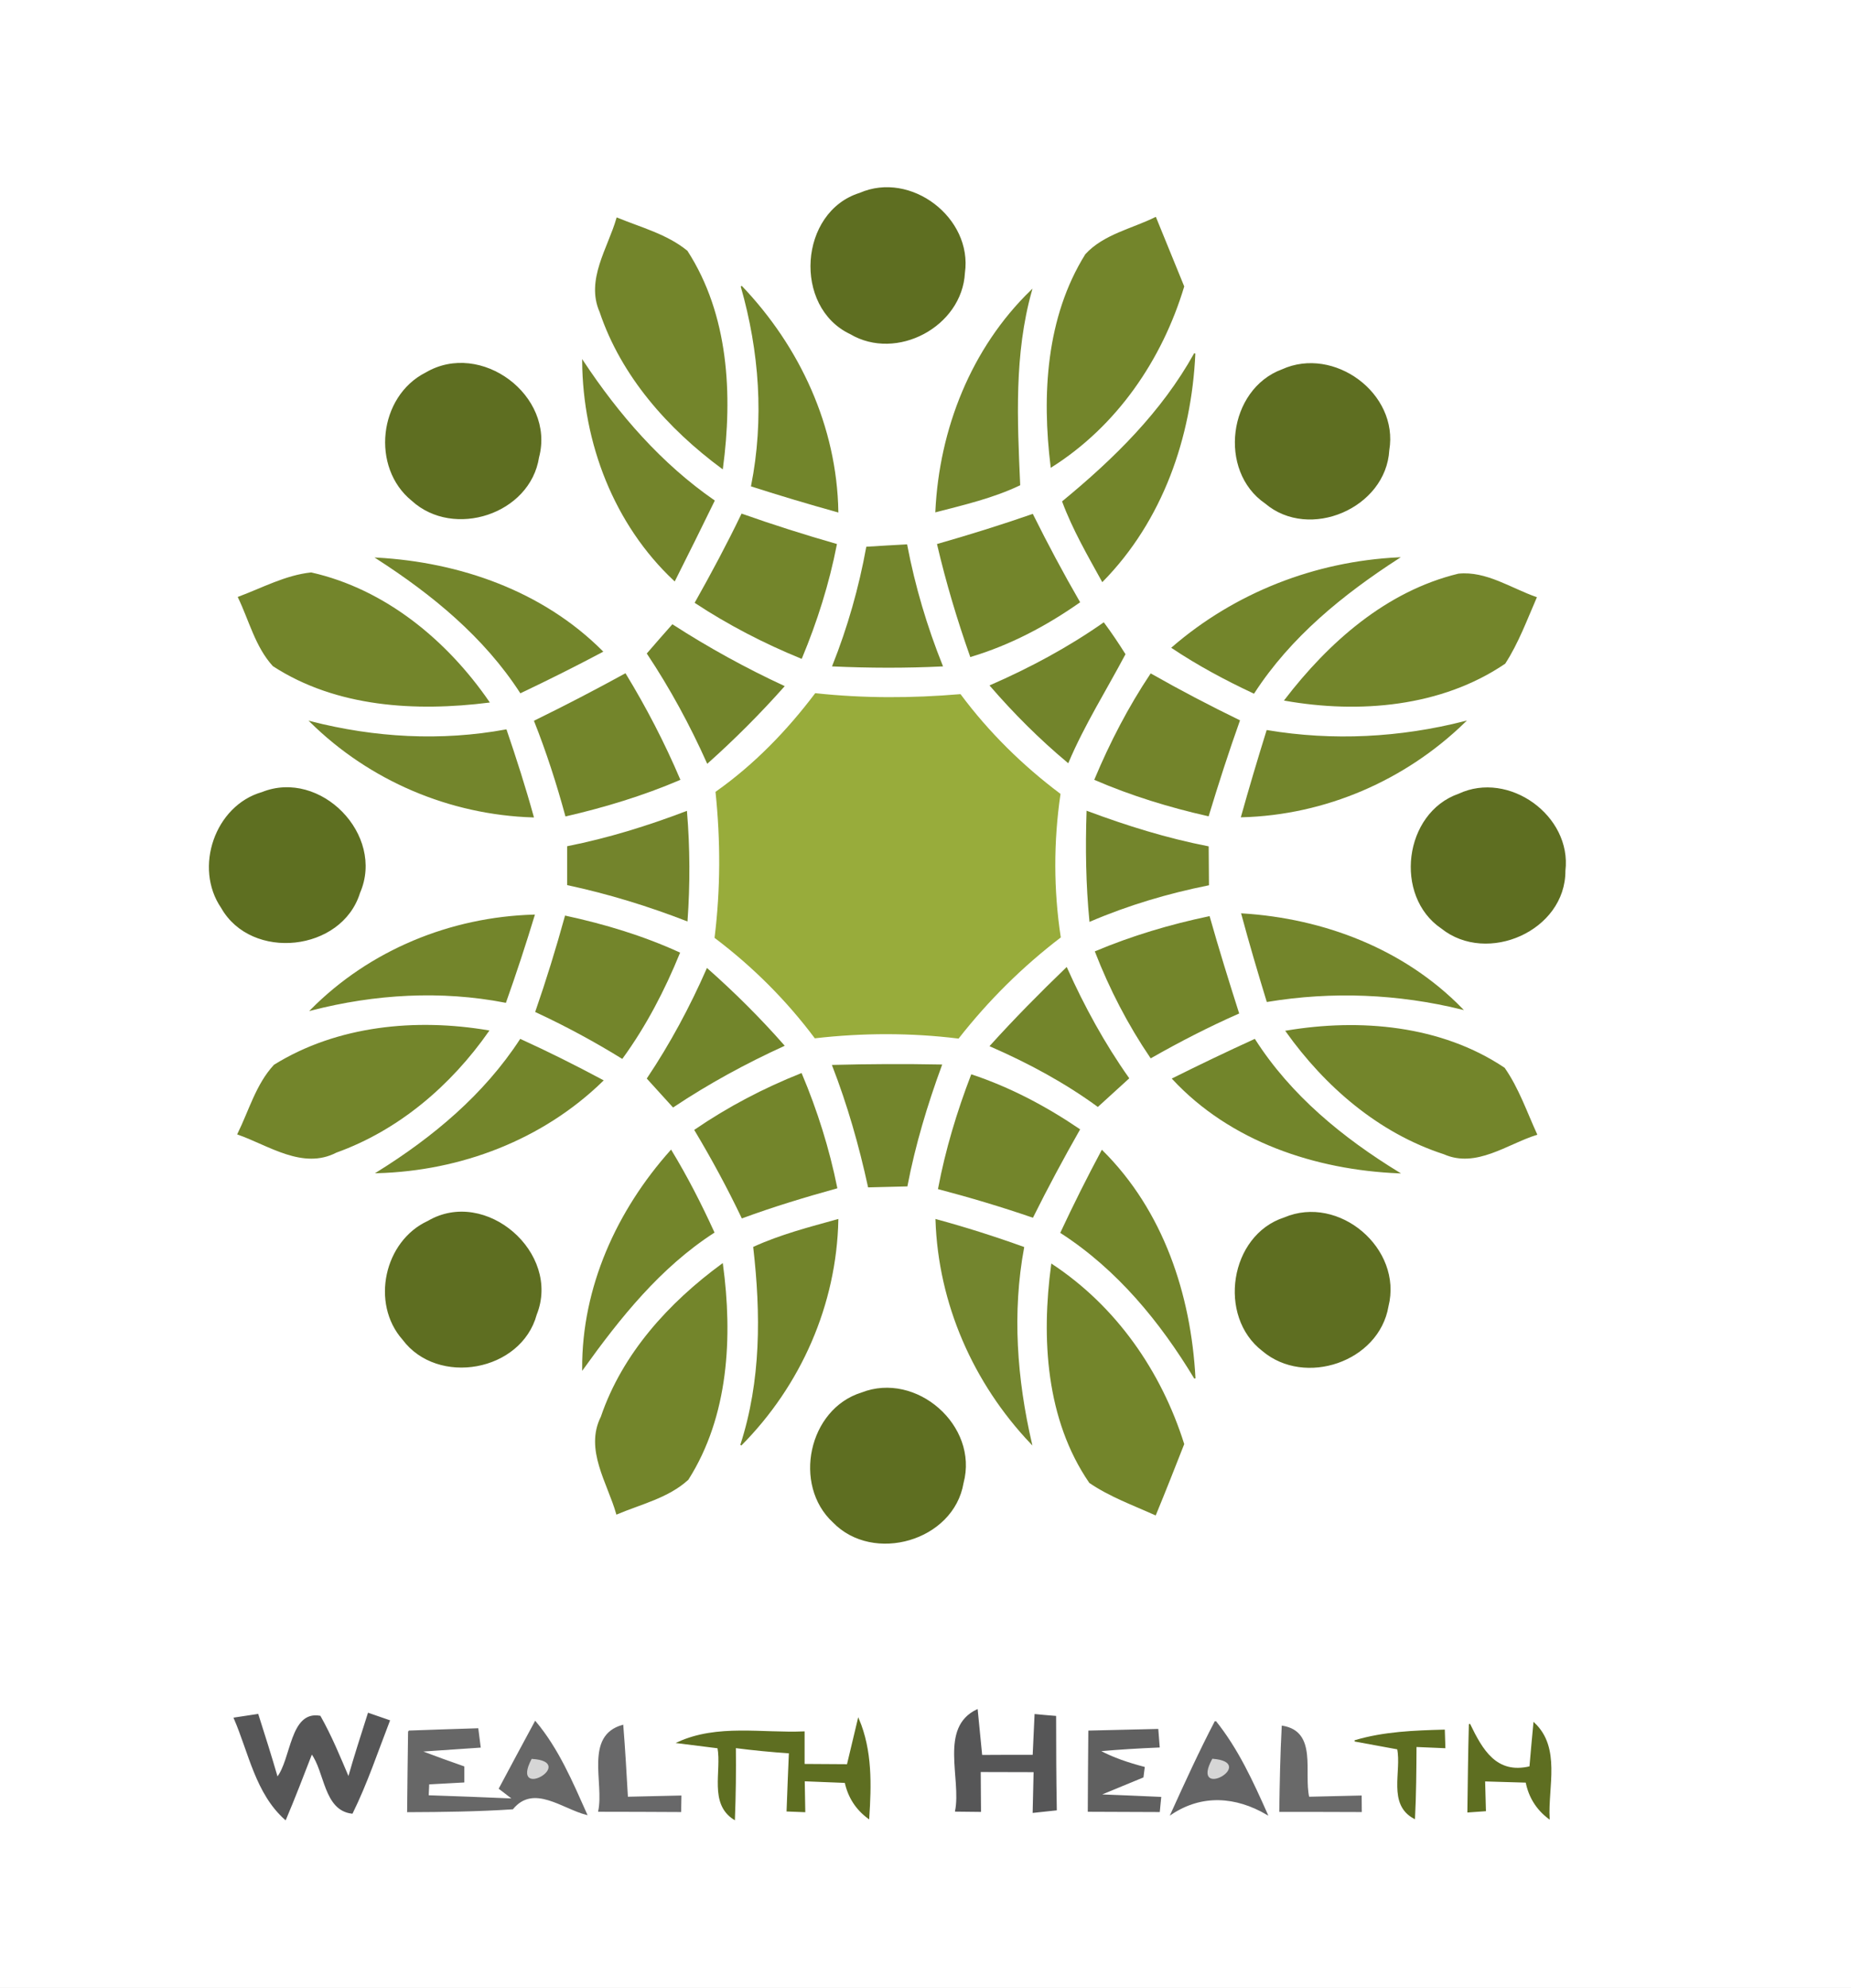 <?xml version="1.0" encoding="UTF-8" ?>
<!DOCTYPE svg PUBLIC "-//W3C//DTD SVG 1.1//EN" "http://www.w3.org/Graphics/SVG/1.1/DTD/svg11.dtd">
<svg width="136pt" height="146pt" viewBox="0 0 136 146" version="1.1" xmlns="http://www.w3.org/2000/svg">
<rect x="0" y="0" width="136" height="146" fill="#333333" stroke="none"/>
<g id="#ffffffff">
<path fill="#ffffff" stroke="#ffffff" stroke-width="0.094" opacity="1.00" d=" M 0.00 0.00 L 136.00 0.00 L 136.00 146.00 L 0.00 146.00 L 0.00 0.00 M 63.18 14.21 C 58.76 15.59 58.31 22.53 62.49 24.50 C 65.87 26.50 70.64 23.96 70.85 20.04 C 71.42 16.03 66.91 12.58 63.18 14.21 M 45.34 16.03 C 44.70 18.25 43.07 20.56 44.10 22.90 C 45.69 27.63 49.12 31.47 53.07 34.39 C 53.79 29.00 53.50 23.14 50.47 18.45 C 48.99 17.24 47.09 16.75 45.34 16.03 M 79.78 18.70 C 76.90 23.32 76.59 29.01 77.24 34.28 C 82.02 31.26 85.34 26.42 86.96 21.04 C 86.27 19.35 85.59 17.67 84.90 15.99 C 83.18 16.84 81.11 17.25 79.78 18.70 M 54.47 21.03 C 55.84 25.81 56.20 30.80 55.23 35.69 C 57.32 36.36 59.43 36.99 61.55 37.58 C 61.44 31.34 58.74 25.50 54.47 21.03 M 68.77 37.57 C 70.85 37.03 72.96 36.54 74.91 35.61 C 74.70 30.84 74.46 26.02 75.77 21.35 C 71.39 25.60 69.06 31.52 68.77 37.57 M 78.09 36.84 C 78.85 38.88 79.95 40.78 81.00 42.68 C 85.38 38.22 87.50 32.13 87.78 25.97 C 85.38 30.29 81.87 33.73 78.09 36.84 M 31.30 27.40 C 27.86 29.13 27.29 34.33 30.29 36.75 C 33.34 39.53 38.92 37.72 39.56 33.58 C 40.75 29.09 35.32 25.03 31.30 27.40 M 42.82 26.53 C 42.87 32.53 45.15 38.50 49.56 42.63 C 50.54 40.69 51.50 38.74 52.46 36.78 C 48.55 34.07 45.43 30.47 42.82 26.53 M 94.21 27.17 C 90.28 28.62 89.53 34.58 92.98 36.94 C 96.20 39.68 101.79 37.28 102.03 33.06 C 102.73 28.92 97.99 25.45 94.21 27.17 M 54.51 37.78 C 53.45 39.98 52.30 42.13 51.10 44.26 C 53.55 45.87 56.16 47.22 58.88 48.33 C 60.00 45.64 60.88 42.86 61.44 39.99 C 59.11 39.32 56.80 38.59 54.51 37.78 M 68.90 39.99 C 69.55 42.77 70.37 45.51 71.32 48.20 C 74.19 47.34 76.85 45.94 79.30 44.22 C 78.08 42.11 76.94 39.97 75.86 37.80 C 73.56 38.60 71.24 39.32 68.90 39.99 M 63.69 40.20 C 63.15 43.17 62.32 46.09 61.20 48.90 C 63.87 49.02 66.55 49.03 69.22 48.90 C 68.07 46.03 67.19 43.07 66.61 40.03 C 65.64 40.08 64.66 40.14 63.69 40.20 M 27.69 41.00 C 31.77 43.63 35.58 46.74 38.25 50.86 C 40.27 49.90 42.27 48.90 44.25 47.85 C 39.87 43.46 33.80 41.34 27.69 41.00 M 86.13 47.57 C 88.03 48.84 90.05 49.92 92.12 50.89 C 94.80 46.75 98.65 43.63 102.75 40.98 C 96.63 41.28 90.77 43.56 86.13 47.57 M 17.53 43.87 C 18.34 45.55 18.80 47.49 20.08 48.89 C 24.73 51.91 30.55 52.23 35.91 51.56 C 32.81 47.06 28.28 43.31 22.86 42.09 C 20.98 42.29 19.28 43.22 17.53 43.87 M 94.42 51.42 C 99.87 52.38 105.89 51.88 110.56 48.71 C 111.53 47.21 112.15 45.52 112.86 43.89 C 111.00 43.24 109.18 41.97 107.16 42.18 C 101.88 43.46 97.65 47.21 94.42 51.42 M 49.41 45.91 C 48.95 46.43 48.03 47.47 47.58 48.00 C 49.27 50.54 50.73 53.23 51.98 56.02 C 53.95 54.26 55.82 52.39 57.58 50.41 C 54.76 49.10 52.03 47.60 49.41 45.91 M 72.78 50.36 C 74.53 52.38 76.42 54.27 78.47 55.98 C 79.64 53.22 81.24 50.69 82.64 48.05 C 82.15 47.27 81.64 46.51 81.09 45.77 C 78.49 47.59 75.69 49.09 72.78 50.36 M 39.29 52.96 C 40.19 55.23 40.94 57.56 41.58 59.91 C 44.43 59.25 47.24 58.40 49.93 57.25 C 48.79 54.57 47.45 51.99 45.94 49.51 C 43.75 50.71 41.54 51.86 39.29 52.96 M 80.46 57.25 C 83.13 58.40 85.93 59.26 88.77 59.90 C 89.48 57.56 90.23 55.23 91.05 52.93 C 88.85 51.86 86.69 50.73 84.56 49.52 C 82.94 51.95 81.59 54.55 80.46 57.25 M 52.62 58.18 C 52.99 61.73 52.99 65.31 52.55 68.86 C 55.33 70.96 57.80 73.42 59.89 76.21 C 63.38 75.81 66.91 75.80 70.41 76.23 C 72.58 73.46 75.09 70.97 77.89 68.83 C 77.36 65.35 77.36 61.81 77.87 58.33 C 75.10 56.25 72.62 53.81 70.55 51.03 C 67.01 51.33 63.45 51.34 59.92 50.96 C 57.85 53.70 55.44 56.19 52.62 58.18 M 22.83 53.02 C 27.19 57.31 33.05 59.80 39.17 59.99 C 38.58 57.85 37.90 55.73 37.18 53.62 C 32.40 54.50 27.52 54.22 22.83 53.02 M 93.10 53.67 C 92.45 55.76 91.82 57.87 91.23 59.98 C 97.37 59.82 103.23 57.28 107.62 53.01 C 102.87 54.22 97.94 54.48 93.10 53.67 M 19.26 58.22 C 15.83 59.20 14.28 63.73 16.29 66.66 C 18.49 70.55 25.09 69.85 26.41 65.56 C 28.25 61.33 23.52 56.51 19.26 58.22 M 107.19 58.34 C 103.19 59.73 102.44 65.80 105.93 68.16 C 109.27 70.83 114.99 68.32 114.97 63.95 C 115.45 59.94 110.84 56.63 107.19 58.34 M 41.72 62.19 C 41.72 62.89 41.72 64.28 41.72 64.97 C 44.71 65.61 47.63 66.51 50.47 67.61 C 50.66 64.95 50.65 62.28 50.43 59.62 C 47.59 60.70 44.69 61.60 41.72 62.19 M 79.88 59.61 C 79.79 62.28 79.83 64.97 80.09 67.64 C 82.89 66.44 85.80 65.58 88.78 64.98 C 88.77 64.29 88.77 62.90 88.76 62.20 C 85.73 61.61 82.77 60.69 79.88 59.61 M 22.87 74.17 C 27.54 72.97 32.40 72.68 37.14 73.60 C 37.89 71.49 38.59 69.36 39.24 67.22 C 33.12 67.39 27.20 69.81 22.87 74.17 M 39.38 74.30 C 41.55 75.31 43.67 76.45 45.71 77.71 C 47.44 75.33 48.80 72.71 49.91 69.99 C 47.24 68.77 44.42 67.92 41.55 67.30 C 40.90 69.66 40.18 71.99 39.38 74.30 M 80.50 69.90 C 81.56 72.63 82.91 75.24 84.56 77.67 C 86.65 76.48 88.79 75.38 90.99 74.41 C 90.24 72.06 89.51 69.71 88.84 67.34 C 85.98 67.94 83.19 68.77 80.50 69.90 M 91.25 67.13 C 91.83 69.28 92.46 71.42 93.11 73.54 C 97.87 72.75 102.72 72.95 107.41 74.10 C 103.15 69.74 97.27 67.50 91.25 67.13 M 47.58 79.21 C 48.05 79.73 48.99 80.76 49.46 81.28 C 52.04 79.56 54.76 78.08 57.58 76.79 C 55.83 74.80 53.95 72.93 51.96 71.17 C 50.73 73.97 49.28 76.67 47.58 79.21 M 72.78 76.82 C 75.55 78.03 78.22 79.46 80.66 81.24 C 81.41 80.56 82.16 79.88 82.91 79.19 C 81.12 76.66 79.63 73.93 78.36 71.10 C 76.44 72.95 74.57 74.84 72.78 76.82 M 94.51 75.74 C 97.39 79.78 101.32 83.18 106.10 84.73 C 108.45 85.77 110.70 84.00 112.89 83.31 C 112.14 81.67 111.55 79.94 110.52 78.46 C 105.87 75.34 99.91 74.83 94.51 75.74 M 20.16 78.24 C 18.85 79.65 18.33 81.59 17.49 83.29 C 19.77 84.09 22.25 85.88 24.70 84.61 C 29.29 82.96 33.11 79.68 35.88 75.72 C 30.58 74.82 24.80 75.36 20.16 78.24 M 27.72 86.12 C 33.86 85.95 39.86 83.67 44.28 79.36 C 42.30 78.30 40.28 77.29 38.24 76.36 C 35.58 80.44 31.82 83.57 27.72 86.12 M 86.17 79.23 C 90.43 83.81 96.64 85.87 102.76 86.13 C 98.63 83.60 94.82 80.49 92.18 76.36 C 90.16 77.28 88.16 78.24 86.17 79.23 M 61.19 78.26 C 62.31 81.15 63.16 84.13 63.82 87.16 C 64.53 87.14 65.93 87.11 66.63 87.09 C 67.21 84.07 68.10 81.12 69.16 78.23 C 66.50 78.18 63.84 78.19 61.19 78.26 M 51.07 83.00 C 52.32 85.09 53.48 87.23 54.53 89.43 C 56.81 88.59 59.13 87.89 61.47 87.24 C 60.89 84.37 60.01 81.57 58.87 78.87 C 56.13 79.96 53.51 81.33 51.07 83.00 M 71.39 78.96 C 70.35 81.67 69.51 84.45 68.97 87.30 C 71.29 87.91 73.60 88.60 75.87 89.38 C 76.95 87.21 78.10 85.07 79.30 82.96 C 76.84 81.29 74.21 79.90 71.39 78.96 M 49.30 84.51 C 45.36 88.92 42.79 94.55 42.82 100.54 C 45.54 96.75 48.48 93.07 52.44 90.51 C 51.50 88.45 50.47 86.44 49.30 84.51 M 77.96 90.53 C 82.11 93.21 85.26 97.04 87.79 101.23 C 87.46 95.07 85.43 88.94 80.97 84.52 C 79.91 86.50 78.91 88.50 77.96 90.53 M 31.46 89.71 C 28.27 91.17 27.28 95.73 29.61 98.36 C 32.16 101.78 38.26 100.70 39.39 96.54 C 41.19 92.05 35.67 87.24 31.46 89.71 M 94.37 89.46 C 90.39 90.75 89.49 96.67 92.78 99.19 C 95.87 101.81 101.28 99.99 101.97 95.94 C 103.03 91.73 98.36 87.76 94.37 89.46 M 55.39 91.61 C 55.95 96.48 55.97 101.41 54.44 106.13 C 58.81 101.73 61.42 95.81 61.55 89.59 C 59.46 90.17 57.36 90.71 55.39 91.61 M 68.78 89.59 C 68.98 95.74 71.55 101.57 75.77 106.01 C 74.68 101.29 74.31 96.41 75.20 91.62 C 73.09 90.86 70.95 90.18 68.78 89.59 M 44.19 104.07 C 42.99 106.46 44.67 108.89 45.32 111.18 C 47.09 110.43 49.09 109.98 50.54 108.65 C 53.50 103.99 53.79 98.18 53.07 92.85 C 49.18 95.70 45.77 99.43 44.19 104.07 M 77.28 92.88 C 76.55 98.30 76.89 104.25 80.07 108.88 C 81.55 109.89 83.26 110.51 84.89 111.24 C 85.60 109.52 86.28 107.79 86.96 106.06 C 85.28 100.73 81.98 95.98 77.28 92.88 M 63.31 102.32 C 59.44 103.52 58.28 109.06 61.23 111.78 C 64.17 114.82 70.04 113.13 70.75 108.91 C 71.87 104.73 67.30 100.75 63.31 102.32 M 17.22 126.19 C 18.32 128.73 18.81 131.70 20.97 133.62 C 21.65 132.02 22.27 130.39 22.90 128.77 C 23.91 130.11 23.82 132.93 25.87 133.16 C 26.95 130.97 27.72 128.65 28.60 126.38 C 28.22 126.25 27.46 125.98 27.07 125.85 C 26.57 127.42 26.06 128.99 25.61 130.58 C 24.96 129.05 24.33 127.51 23.51 126.06 C 21.33 125.67 21.45 129.23 20.37 130.57 C 19.92 129.01 19.43 127.47 18.94 125.93 C 18.51 125.99 17.65 126.12 17.22 126.19 M 70.22 133.01 C 70.67 133.02 71.58 133.03 72.03 133.03 C 72.02 132.30 72.01 130.83 72.01 130.10 C 73.34 130.10 74.66 130.11 75.99 130.11 C 75.97 130.86 75.94 132.35 75.92 133.10 C 76.34 133.06 77.18 132.97 77.60 132.92 C 77.56 130.64 77.55 128.36 77.55 126.07 C 77.18 126.04 76.43 125.98 76.06 125.94 C 76.03 126.69 75.95 128.18 75.92 128.93 C 74.65 128.93 73.39 128.93 72.12 128.94 C 72.04 128.10 71.87 126.42 71.79 125.59 C 69.04 126.90 70.69 130.61 70.22 133.01 M 30.03 127.15 C 30.00 129.11 29.98 131.08 29.96 133.05 C 32.53 133.04 35.10 133.01 37.66 132.84 C 39.20 130.97 41.33 132.80 43.09 133.25 C 42.03 130.88 41.01 128.46 39.33 126.46 C 38.44 128.09 37.58 129.72 36.70 131.36 L 37.72 132.14 C 35.63 132.05 33.54 131.97 31.45 131.90 L 31.49 131.01 C 32.13 130.97 33.42 130.91 34.07 130.87 L 34.07 129.77 C 33.00 129.40 31.94 129.01 30.88 128.61 C 31.98 128.54 34.17 128.39 35.27 128.31 L 35.10 126.98 C 33.41 127.03 31.72 127.09 30.03 127.15 M 44.00 133.02 C 46.00 133.02 48.00 133.03 50.00 133.04 L 50.02 131.92 C 48.71 131.95 47.40 131.98 46.09 132.01 C 45.99 130.24 45.89 128.49 45.75 126.73 C 42.98 127.50 44.44 130.93 44.00 133.02 M 49.81 127.99 C 50.54 128.08 52.02 128.27 52.76 128.36 C 53.08 130.09 52.12 132.46 53.95 133.61 C 54.02 131.85 54.04 130.09 54.02 128.34 C 55.34 128.51 56.67 128.64 58.01 128.73 C 57.95 130.15 57.89 131.57 57.84 133.00 L 59.12 133.05 C 59.11 132.49 59.09 131.35 59.08 130.78 C 59.84 130.81 61.35 130.87 62.11 130.90 C 62.35 132.00 62.92 132.88 63.82 133.54 C 63.98 131.10 64.05 128.58 63.07 126.27 C 62.87 127.11 62.47 128.78 62.27 129.62 C 61.47 129.61 59.87 129.60 59.07 129.60 C 59.07 129.00 59.07 127.81 59.07 127.21 C 55.99 127.34 52.71 126.66 49.81 127.99 M 80.01 127.15 C 79.99 129.11 79.98 131.06 79.97 133.02 C 81.70 133.03 83.43 133.03 85.17 133.04 L 85.27 132.02 C 84.14 131.97 81.89 131.87 80.77 131.83 C 81.57 131.50 83.17 130.84 83.97 130.51 L 84.06 129.81 C 82.92 129.51 81.79 129.14 80.75 128.58 C 82.22 128.45 83.69 128.36 85.16 128.30 L 85.06 127.03 C 83.38 127.07 81.70 127.11 80.01 127.15 M 89.30 126.43 C 88.14 128.65 87.10 130.93 86.06 133.22 C 88.32 131.72 90.81 131.91 93.09 133.24 C 92.03 130.86 90.94 128.47 89.30 126.43 M 94.22 126.79 C 94.11 128.87 94.07 130.95 94.04 133.03 C 96.03 133.03 98.02 133.03 100.01 133.04 L 100.00 131.92 C 98.72 131.95 97.43 131.98 96.15 132.01 C 95.73 130.19 96.77 127.21 94.22 126.79 M 99.54 127.86 C 100.33 128.01 101.91 128.29 102.70 128.44 C 103.04 130.11 101.98 132.52 103.92 133.54 C 104.01 131.78 104.02 130.02 104.03 128.26 C 104.56 128.28 105.62 128.33 106.15 128.35 L 106.11 127.08 C 103.90 127.14 101.67 127.22 99.54 127.86 M 107.97 126.63 C 107.91 128.77 107.89 130.92 107.86 133.07 L 109.13 132.98 C 109.12 132.43 109.09 131.33 109.07 130.79 C 109.84 130.81 111.38 130.86 112.14 130.88 C 112.36 131.99 112.92 132.88 113.81 133.55 C 113.69 131.23 114.64 128.37 112.71 126.56 C 112.63 127.36 112.49 128.97 112.42 129.77 C 109.92 130.37 108.89 128.53 107.97 126.63 Z" />
</g>
<g id="#5e6e21ff">
<path fill="#5e6e21" stroke="#5e6e21" stroke-width="0.094" opacity="1.00" d=" M 63.18 14.21 C 66.91 12.58 71.42 16.03 70.85 20.04 C 70.64 23.96 65.87 26.50 62.49 24.50 C 58.31 22.53 58.76 15.59 63.18 14.21 Z" />
<path fill="#5e6e21" stroke="#5e6e21" stroke-width="0.094" opacity="1.00" d=" M 31.30 27.40 C 35.32 25.03 40.75 29.09 39.56 33.58 C 38.92 37.72 33.34 39.53 30.29 36.75 C 27.29 34.33 27.86 29.13 31.30 27.40 Z" />
<path fill="#5e6e21" stroke="#5e6e21" stroke-width="0.094" opacity="1.00" d=" M 94.21 27.17 C 97.99 25.45 102.73 28.92 102.03 33.06 C 101.79 37.28 96.20 39.68 92.98 36.94 C 89.53 34.58 90.28 28.62 94.21 27.17 Z" />
<path fill="#5e6e21" stroke="#5e6e21" stroke-width="0.094" opacity="1.00" d=" M 107.19 58.34 C 110.84 56.63 115.45 59.94 114.97 63.95 C 114.99 68.32 109.27 70.83 105.93 68.16 C 102.44 65.80 103.19 59.73 107.19 58.34 Z" />
<path fill="#5e6e21" stroke="#5e6e21" stroke-width="0.094" opacity="1.00" d=" M 31.46 89.71 C 35.67 87.24 41.19 92.05 39.39 96.54 C 38.26 100.70 32.16 101.78 29.61 98.36 C 27.28 95.73 28.27 91.17 31.46 89.71 Z" />
<path fill="#5e6e21" stroke="#5e6e21" stroke-width="0.094" opacity="1.00" d=" M 94.37 89.46 C 98.36 87.76 103.03 91.73 101.97 95.94 C 101.28 99.99 95.87 101.81 92.78 99.19 C 89.49 96.67 90.39 90.75 94.37 89.46 Z" />
<path fill="#5e6e21" stroke="#5e6e21" stroke-width="0.094" opacity="1.00" d=" M 63.31 102.32 C 67.30 100.75 71.87 104.73 70.75 108.91 C 70.04 113.13 64.17 114.82 61.23 111.78 C 58.28 109.06 59.44 103.52 63.31 102.32 Z" />
<path fill="#5e6e21" stroke="#5e6e21" stroke-width="0.094" opacity="1.00" d=" M 49.81 127.99 C 52.71 126.66 55.99 127.34 59.07 127.21 C 59.07 127.81 59.07 129.00 59.07 129.60 C 59.87 129.60 61.47 129.61 62.27 129.62 C 62.47 128.78 62.87 127.11 63.07 126.27 C 64.05 128.58 63.98 131.10 63.82 133.54 C 62.92 132.88 62.35 132.00 62.11 130.90 C 61.35 130.87 59.84 130.81 59.08 130.78 C 59.09 131.35 59.11 132.49 59.12 133.05 L 57.84 133.00 C 57.89 131.57 57.95 130.15 58.01 128.73 C 56.67 128.64 55.34 128.51 54.02 128.34 C 54.04 130.09 54.02 131.85 53.95 133.61 C 52.12 132.46 53.08 130.09 52.76 128.36 C 52.02 128.27 50.54 128.08 49.81 127.99 Z" />
<path fill="#5e6e21" stroke="#5e6e21" stroke-width="0.094" opacity="1.00" d=" M 99.54 127.86 C 101.67 127.22 103.90 127.14 106.11 127.08 L 106.15 128.35 C 105.62 128.33 104.56 128.28 104.03 128.26 C 104.02 130.02 104.01 131.78 103.92 133.54 C 101.98 132.52 103.04 130.11 102.70 128.44 C 101.91 128.29 100.33 128.01 99.54 127.86 Z" />
<path fill="#5e6e21" stroke="#5e6e21" stroke-width="0.094" opacity="1.00" d=" M 107.97 126.63 C 108.89 128.53 109.92 130.37 112.42 129.77 C 112.49 128.97 112.63 127.36 112.71 126.56 C 114.64 128.37 113.69 131.23 113.81 133.55 C 112.92 132.88 112.36 131.99 112.14 130.88 C 111.38 130.86 109.84 130.81 109.07 130.79 C 109.09 131.33 109.12 132.43 109.13 132.98 L 107.86 133.07 C 107.89 130.92 107.91 128.77 107.97 126.63 Z" />
</g>
<g id="#73852bff">
<path fill="#73852b" stroke="#73852b" stroke-width="0.094" opacity="1.00" d=" M 45.34 16.03 C 47.09 16.75 48.99 17.24 50.47 18.45 C 53.50 23.14 53.79 29.00 53.07 34.39 C 49.12 31.47 45.69 27.63 44.10 22.90 C 43.07 20.56 44.70 18.25 45.34 16.03 Z" />
<path fill="#73852b" stroke="#73852b" stroke-width="0.094" opacity="1.00" d=" M 79.78 18.70 C 81.11 17.25 83.18 16.84 84.90 15.99 C 85.59 17.67 86.27 19.35 86.96 21.04 C 85.34 26.42 82.02 31.26 77.24 34.28 C 76.59 29.01 76.90 23.32 79.78 18.70 Z" />
<path fill="#73852b" stroke="#73852b" stroke-width="0.094" opacity="1.00" d=" M 78.09 36.84 C 81.87 33.73 85.38 30.29 87.78 25.97 C 87.50 32.13 85.38 38.22 81.00 42.68 C 79.95 40.78 78.85 38.88 78.09 36.84 Z" />
<path fill="#73852b" stroke="#73852b" stroke-width="0.094" opacity="1.00" d=" M 54.51 37.78 C 56.80 38.59 59.11 39.32 61.44 39.99 C 60.88 42.86 60.00 45.64 58.88 48.33 C 56.16 47.22 53.55 45.87 51.10 44.26 C 52.30 42.13 53.45 39.98 54.51 37.78 Z" />
<path fill="#73852b" stroke="#73852b" stroke-width="0.094" opacity="1.00" d=" M 68.90 39.99 C 71.24 39.32 73.56 38.60 75.86 37.80 C 76.94 39.97 78.08 42.11 79.30 44.22 C 76.85 45.94 74.19 47.34 71.32 48.20 C 70.37 45.51 69.55 42.77 68.90 39.99 Z" />
<path fill="#73852b" stroke="#73852b" stroke-width="0.094" opacity="1.00" d=" M 27.69 41.00 C 33.80 41.34 39.87 43.46 44.25 47.85 C 42.27 48.90 40.27 49.90 38.25 50.86 C 35.58 46.74 31.77 43.63 27.69 41.00 Z" />
<path fill="#73852b" stroke="#73852b" stroke-width="0.094" opacity="1.00" d=" M 86.13 47.57 C 90.77 43.56 96.63 41.28 102.75 40.98 C 98.65 43.63 94.80 46.75 92.12 50.89 C 90.05 49.92 88.03 48.84 86.13 47.57 Z" />
<path fill="#73852b" stroke="#73852b" stroke-width="0.094" opacity="1.00" d=" M 17.53 43.87 C 19.28 43.22 20.98 42.29 22.86 42.09 C 28.28 43.31 32.81 47.06 35.91 51.56 C 30.55 52.23 24.73 51.91 20.08 48.89 C 18.80 47.49 18.34 45.55 17.53 43.87 Z" />
<path fill="#73852b" stroke="#73852b" stroke-width="0.094" opacity="1.00" d=" M 94.42 51.42 C 97.65 47.21 101.88 43.46 107.16 42.18 C 109.18 41.97 111.00 43.24 112.86 43.89 C 112.15 45.52 111.53 47.21 110.56 48.71 C 105.89 51.88 99.87 52.38 94.42 51.42 Z" />
<path fill="#73852b" stroke="#73852b" stroke-width="0.094" opacity="1.00" d=" M 39.29 52.96 C 41.54 51.86 43.75 50.71 45.94 49.51 C 47.45 51.99 48.79 54.57 49.93 57.25 C 47.24 58.40 44.43 59.25 41.58 59.91 C 40.94 57.56 40.19 55.23 39.29 52.96 Z" />
<path fill="#73852b" stroke="#73852b" stroke-width="0.094" opacity="1.00" d=" M 22.87 74.17 C 27.20 69.81 33.12 67.39 39.24 67.22 C 38.59 69.36 37.89 71.49 37.14 73.60 C 32.40 72.68 27.54 72.97 22.87 74.17 Z" />
<path fill="#73852b" stroke="#73852b" stroke-width="0.094" opacity="1.00" d=" M 39.38 74.30 C 40.18 71.99 40.90 69.66 41.55 67.30 C 44.42 67.92 47.24 68.77 49.91 69.99 C 48.80 72.71 47.44 75.33 45.71 77.71 C 43.67 76.45 41.55 75.31 39.38 74.30 Z" />
<path fill="#73852b" stroke="#73852b" stroke-width="0.094" opacity="1.00" d=" M 80.50 69.90 C 83.19 68.77 85.98 67.94 88.84 67.34 C 89.51 69.71 90.24 72.06 90.99 74.41 C 88.79 75.38 86.65 76.48 84.56 77.67 C 82.91 75.24 81.56 72.63 80.50 69.90 Z" />
<path fill="#73852b" stroke="#73852b" stroke-width="0.094" opacity="1.00" d=" M 91.25 67.13 C 97.27 67.50 103.15 69.74 107.41 74.10 C 102.72 72.95 97.87 72.75 93.11 73.54 C 92.46 71.42 91.83 69.28 91.25 67.13 Z" />
<path fill="#73852b" stroke="#73852b" stroke-width="0.094" opacity="1.00" d=" M 72.78 76.82 C 74.57 74.84 76.44 72.95 78.36 71.10 C 79.63 73.93 81.12 76.66 82.91 79.19 C 82.16 79.88 81.41 80.56 80.66 81.24 C 78.22 79.46 75.55 78.03 72.78 76.82 Z" />
<path fill="#73852b" stroke="#73852b" stroke-width="0.094" opacity="1.00" d=" M 94.51 75.74 C 99.91 74.83 105.87 75.34 110.52 78.46 C 111.55 79.94 112.14 81.67 112.89 83.31 C 110.70 84.00 108.45 85.77 106.10 84.73 C 101.32 83.18 97.39 79.78 94.51 75.74 Z" />
<path fill="#73852b" stroke="#73852b" stroke-width="0.094" opacity="1.00" d=" M 20.16 78.24 C 24.80 75.36 30.58 74.82 35.88 75.72 C 33.11 79.68 29.29 82.96 24.70 84.61 C 22.25 85.88 19.77 84.09 17.49 83.29 C 18.33 81.59 18.85 79.65 20.16 78.24 Z" />
<path fill="#73852b" stroke="#73852b" stroke-width="0.094" opacity="1.00" d=" M 27.72 86.12 C 31.82 83.57 35.58 80.44 38.24 76.36 C 40.28 77.29 42.30 78.30 44.28 79.36 C 39.86 83.67 33.86 85.95 27.72 86.12 Z" />
<path fill="#73852b" stroke="#73852b" stroke-width="0.094" opacity="1.00" d=" M 51.07 83.00 C 53.51 81.33 56.13 79.96 58.87 78.87 C 60.01 81.57 60.89 84.37 61.47 87.24 C 59.13 87.89 56.81 88.59 54.53 89.43 C 53.48 87.23 52.32 85.09 51.07 83.00 Z" />
<path fill="#73852b" stroke="#73852b" stroke-width="0.094" opacity="1.00" d=" M 71.39 78.96 C 74.21 79.90 76.84 81.29 79.30 82.96 C 78.10 85.07 76.95 87.21 75.87 89.38 C 73.60 88.60 71.29 87.91 68.97 87.30 C 69.51 84.45 70.35 81.67 71.39 78.96 Z" />
<path fill="#73852b" stroke="#73852b" stroke-width="0.094" opacity="1.00" d=" M 49.30 84.51 C 50.47 86.44 51.50 88.45 52.44 90.51 C 48.48 93.07 45.54 96.75 42.82 100.54 C 42.79 94.55 45.36 88.92 49.30 84.51 Z" />
<path fill="#73852b" stroke="#73852b" stroke-width="0.094" opacity="1.00" d=" M 77.96 90.53 C 78.91 88.50 79.91 86.50 80.97 84.52 C 85.43 88.94 87.46 95.07 87.79 101.23 C 85.26 97.04 82.11 93.21 77.96 90.53 Z" />
<path fill="#73852b" stroke="#73852b" stroke-width="0.094" opacity="1.00" d=" M 44.19 104.07 C 45.77 99.43 49.18 95.70 53.07 92.85 C 53.79 98.18 53.50 103.99 50.54 108.65 C 49.09 109.98 47.09 110.43 45.32 111.18 C 44.67 108.89 42.99 106.46 44.19 104.07 Z" />
<path fill="#73852b" stroke="#73852b" stroke-width="0.094" opacity="1.00" d=" M 77.28 92.88 C 81.98 95.98 85.28 100.73 86.96 106.06 C 86.28 107.79 85.60 109.52 84.89 111.24 C 83.26 110.51 81.55 109.89 80.07 108.88 C 76.89 104.25 76.55 98.30 77.28 92.88 Z" />
</g>
<g id="#72852bff">
<path fill="#72852b" stroke="#72852b" stroke-width="0.094" opacity="1.00" d=" M 54.47 21.03 C 58.74 25.50 61.44 31.34 61.55 37.58 C 59.43 36.99 57.32 36.36 55.23 35.69 C 56.20 30.80 55.84 25.81 54.47 21.03 Z" />
<path fill="#72852b" stroke="#72852b" stroke-width="0.094" opacity="1.00" d=" M 47.58 79.21 C 49.28 76.67 50.73 73.97 51.96 71.17 C 53.95 72.93 55.83 74.80 57.58 76.79 C 54.76 78.08 52.04 79.56 49.46 81.28 C 48.99 80.76 48.05 79.73 47.58 79.21 Z" />
<path fill="#72852b" stroke="#72852b" stroke-width="0.094" opacity="1.00" d=" M 86.17 79.23 C 88.16 78.24 90.16 77.28 92.18 76.36 C 94.82 80.49 98.63 83.60 102.76 86.13 C 96.64 85.87 90.43 83.81 86.17 79.23 Z" />
</g>
<g id="#73852dff">
<path fill="#73852d" stroke="#73852d" stroke-width="0.094" opacity="1.00" d=" M 68.77 37.57 C 69.06 31.52 71.39 25.60 75.77 21.35 C 74.46 26.02 74.70 30.84 74.91 35.61 C 72.96 36.54 70.85 37.03 68.77 37.57 Z" />
</g>
<g id="#73842bff">
<path fill="#73842b" stroke="#73842b" stroke-width="0.094" opacity="1.00" d=" M 42.82 26.53 C 45.43 30.47 48.55 34.07 52.46 36.78 C 51.50 38.74 50.54 40.69 49.56 42.63 C 45.15 38.50 42.87 32.53 42.82 26.53 Z" />
<path fill="#73842b" stroke="#73842b" stroke-width="0.094" opacity="1.00" d=" M 80.46 57.25 C 81.59 54.55 82.94 51.95 84.56 49.52 C 86.69 50.73 88.85 51.86 91.05 52.93 C 90.23 55.23 89.48 57.56 88.77 59.90 C 85.93 59.26 83.13 58.40 80.46 57.25 Z" />
</g>
<g id="#73852cff">
<path fill="#73852c" stroke="#73852c" stroke-width="0.094" opacity="1.00" d=" M 63.69 40.20 C 64.66 40.14 65.64 40.08 66.61 40.03 C 67.19 43.07 68.07 46.03 69.22 48.90 C 66.55 49.03 63.87 49.02 61.20 48.90 C 62.32 46.09 63.15 43.17 63.69 40.20 Z" />
<path fill="#73852c" stroke="#73852c" stroke-width="0.094" opacity="1.00" d=" M 22.83 53.02 C 27.52 54.22 32.40 54.50 37.18 53.62 C 37.90 55.73 38.58 57.85 39.17 59.99 C 33.05 59.80 27.19 57.31 22.83 53.02 Z" />
<path fill="#73852c" stroke="#73852c" stroke-width="0.094" opacity="1.00" d=" M 93.10 53.67 C 97.94 54.48 102.87 54.22 107.62 53.01 C 103.23 57.28 97.37 59.82 91.23 59.98 C 91.82 57.87 92.45 55.76 93.10 53.67 Z" />
<path fill="#73852c" stroke="#73852c" stroke-width="0.094" opacity="1.00" d=" M 79.88 59.61 C 82.77 60.69 85.73 61.61 88.76 62.20 C 88.77 62.90 88.77 64.29 88.78 64.98 C 85.80 65.58 82.89 66.44 80.09 67.64 C 79.83 64.97 79.79 62.28 79.88 59.61 Z" />
<path fill="#73852c" stroke="#73852c" stroke-width="0.094" opacity="1.00" d=" M 61.19 78.26 C 63.84 78.19 66.50 78.18 69.16 78.23 C 68.10 81.12 67.21 84.07 66.63 87.09 C 65.93 87.11 64.53 87.14 63.82 87.16 C 63.16 84.13 62.31 81.15 61.19 78.26 Z" />
</g>
<g id="#72842bff">
<path fill="#72842b" stroke="#72842b" stroke-width="0.094" opacity="1.00" d=" M 49.41 45.91 C 52.03 47.60 54.76 49.10 57.58 50.41 C 55.82 52.39 53.95 54.26 51.98 56.02 C 50.73 53.23 49.27 50.54 47.58 48.00 C 48.03 47.47 48.95 46.43 49.41 45.91 Z" />
<path fill="#72842b" stroke="#72842b" stroke-width="0.094" opacity="1.00" d=" M 72.78 50.36 C 75.69 49.09 78.49 47.59 81.09 45.77 C 81.64 46.51 82.15 47.27 82.64 48.05 C 81.24 50.69 79.64 53.22 78.47 55.98 C 76.42 54.27 74.53 52.38 72.78 50.36 Z" />
<path fill="#72842b" stroke="#72842b" stroke-width="0.094" opacity="1.00" d=" M 55.39 91.61 C 57.36 90.71 59.46 90.17 61.55 89.59 C 61.42 95.81 58.81 101.73 54.44 106.13 C 55.97 101.41 55.95 96.48 55.39 91.61 Z" />
</g>
<g id="#98ac3bff">
<path fill="#98ac3b" stroke="#98ac3b" stroke-width="0.094" opacity="1.00" d=" M 52.62 58.18 C 55.44 56.19 57.85 53.70 59.92 50.96 C 63.45 51.34 67.01 51.33 70.55 51.03 C 72.62 53.81 75.10 56.25 77.87 58.33 C 77.36 61.81 77.36 65.35 77.89 68.83 C 75.09 70.97 72.58 73.46 70.41 76.23 C 66.91 75.80 63.38 75.81 59.89 76.21 C 57.80 73.42 55.33 70.96 52.55 68.86 C 52.99 65.31 52.99 61.73 52.62 58.18 Z" />
</g>
<g id="#5e6f21ff">
<path fill="#5e6f21" stroke="#5e6f21" stroke-width="0.094" opacity="1.00" d=" M 19.26 58.22 C 23.52 56.51 28.25 61.33 26.41 65.56 C 25.09 69.85 18.49 70.55 16.29 66.66 C 14.28 63.73 15.83 59.20 19.26 58.22 Z" />
</g>
<g id="#73842cff">
<path fill="#73842c" stroke="#73842c" stroke-width="0.094" opacity="1.00" d=" M 41.72 62.19 C 44.69 61.60 47.59 60.70 50.43 59.62 C 50.65 62.28 50.66 64.95 50.47 67.61 C 47.63 66.51 44.71 65.61 41.72 64.97 C 41.72 64.28 41.72 62.89 41.72 62.19 Z" />
</g>
<g id="#73852eff">
<path fill="#73852e" stroke="#73852e" stroke-width="0.094" opacity="1.00" d=" M 68.78 89.59 C 70.95 90.18 73.09 90.86 75.20 91.62 C 74.31 96.41 74.68 101.29 75.77 106.01 C 71.55 101.57 68.98 95.74 68.78 89.59 Z" />
</g>
<g id="#565657ff">
<path fill="#565657" stroke="#565657" stroke-width="0.094" opacity="1.00" d=" M 17.22 126.19 C 17.65 126.12 18.51 125.99 18.94 125.93 C 19.43 127.47 19.92 129.01 20.37 130.57 C 21.45 129.23 21.33 125.67 23.51 126.06 C 24.33 127.51 24.96 129.05 25.61 130.58 C 26.06 128.99 26.57 127.42 27.07 125.85 C 27.46 125.98 28.22 126.25 28.60 126.38 C 27.72 128.65 26.95 130.97 25.87 133.16 C 23.82 132.93 23.91 130.11 22.90 128.77 C 22.27 130.39 21.65 132.02 20.97 133.62 C 18.81 131.70 18.32 128.73 17.22 126.19 Z" />
<path fill="#565657" stroke="#565657" stroke-width="0.094" opacity="1.00" d=" M 70.22 133.01 C 70.69 130.61 69.04 126.90 71.79 125.59 C 71.87 126.42 72.04 128.10 72.12 128.94 C 73.39 128.93 74.65 128.93 75.92 128.93 C 75.95 128.18 76.03 126.69 76.06 125.94 C 76.43 125.98 77.18 126.04 77.55 126.07 C 77.55 128.36 77.56 130.64 77.60 132.92 C 77.18 132.97 76.34 133.06 75.92 133.10 C 75.94 132.35 75.97 130.86 75.99 130.11 C 74.66 130.11 73.34 130.10 72.01 130.10 C 72.01 130.83 72.02 132.30 72.03 133.03 C 71.58 133.03 70.67 133.02 70.22 133.01 Z" />
</g>
<g id="#676767ff">
<path fill="#676767" stroke="#676767" stroke-width="0.094" opacity="1.00" d=" M 30.03 127.15 C 31.72 127.09 33.41 127.03 35.10 126.98 L 35.27 128.31 C 34.17 128.39 31.98 128.54 30.88 128.61 C 31.94 129.01 33.00 129.40 34.07 129.77 L 34.07 130.87 C 33.42 130.91 32.13 130.97 31.49 131.01 L 31.45 131.90 C 33.54 131.97 35.63 132.05 37.72 132.14 L 36.70 131.36 C 37.58 129.72 38.44 128.09 39.33 126.46 C 41.01 128.46 42.03 130.88 43.09 133.25 C 41.33 132.80 39.20 130.97 37.66 132.84 C 35.10 133.01 32.53 133.04 29.96 133.05 C 29.98 131.08 30.00 129.11 30.03 127.15 M 39.09 129.23 C 37.54 132.22 42.37 129.44 39.09 129.23 Z" />
</g>
<g id="#686869ff">
<path fill="#686869" stroke="#686869" stroke-width="0.094" opacity="1.00" d=" M 44.00 133.02 C 44.44 130.93 42.98 127.50 45.75 126.73 C 45.89 128.49 45.99 130.24 46.09 132.01 C 47.40 131.98 48.71 131.95 50.02 131.92 L 50.00 133.04 C 48.00 133.03 46.00 133.02 44.00 133.02 Z" />
</g>
<g id="#606060ff">
<path fill="#606060" stroke="#606060" stroke-width="0.094" opacity="1.00" d=" M 80.01 127.15 C 81.70 127.11 83.38 127.07 85.06 127.03 L 85.16 128.30 C 83.69 128.36 82.22 128.45 80.75 128.58 C 81.79 129.14 82.92 129.51 84.06 129.81 L 83.97 130.51 C 83.17 130.84 81.57 131.50 80.77 131.83 C 81.89 131.87 84.14 131.97 85.27 132.02 L 85.17 133.04 C 83.43 133.03 81.70 133.03 79.97 133.02 C 79.98 131.06 79.99 129.11 80.01 127.15 Z" />
</g>
<g id="#646465ff">
<path fill="#646465" stroke="#646465" stroke-width="0.094" opacity="1.00" d=" M 89.30 126.43 C 90.94 128.47 92.03 130.86 93.09 133.24 C 90.81 131.91 88.32 131.72 86.06 133.22 C 87.10 130.93 88.14 128.65 89.30 126.43 M 89.10 129.22 C 87.50 132.20 92.37 129.49 89.10 129.22 Z" />
</g>
<g id="#696969ff">
<path fill="#696969" stroke="#696969" stroke-width="0.094" opacity="1.00" d=" M 94.22 126.79 C 96.77 127.21 95.73 130.19 96.15 132.01 C 97.43 131.98 98.72 131.95 100.00 131.92 L 100.01 133.04 C 98.02 133.03 96.03 133.03 94.04 133.03 C 94.07 130.95 94.11 128.87 94.22 126.79 Z" />
</g>
<g id="#d6d6d6ff">
<path fill="#d6d6d6" stroke="#d6d6d6" stroke-width="0.094" opacity="1.00" d=" M 39.09 129.23 C 42.37 129.44 37.54 132.22 39.09 129.23 Z" />
<path fill="#d6d6d6" stroke="#d6d6d6" stroke-width="0.094" opacity="1.00" d=" M 89.10 129.22 C 92.37 129.49 87.50 132.20 89.10 129.22 Z" />
</g>
</svg>
